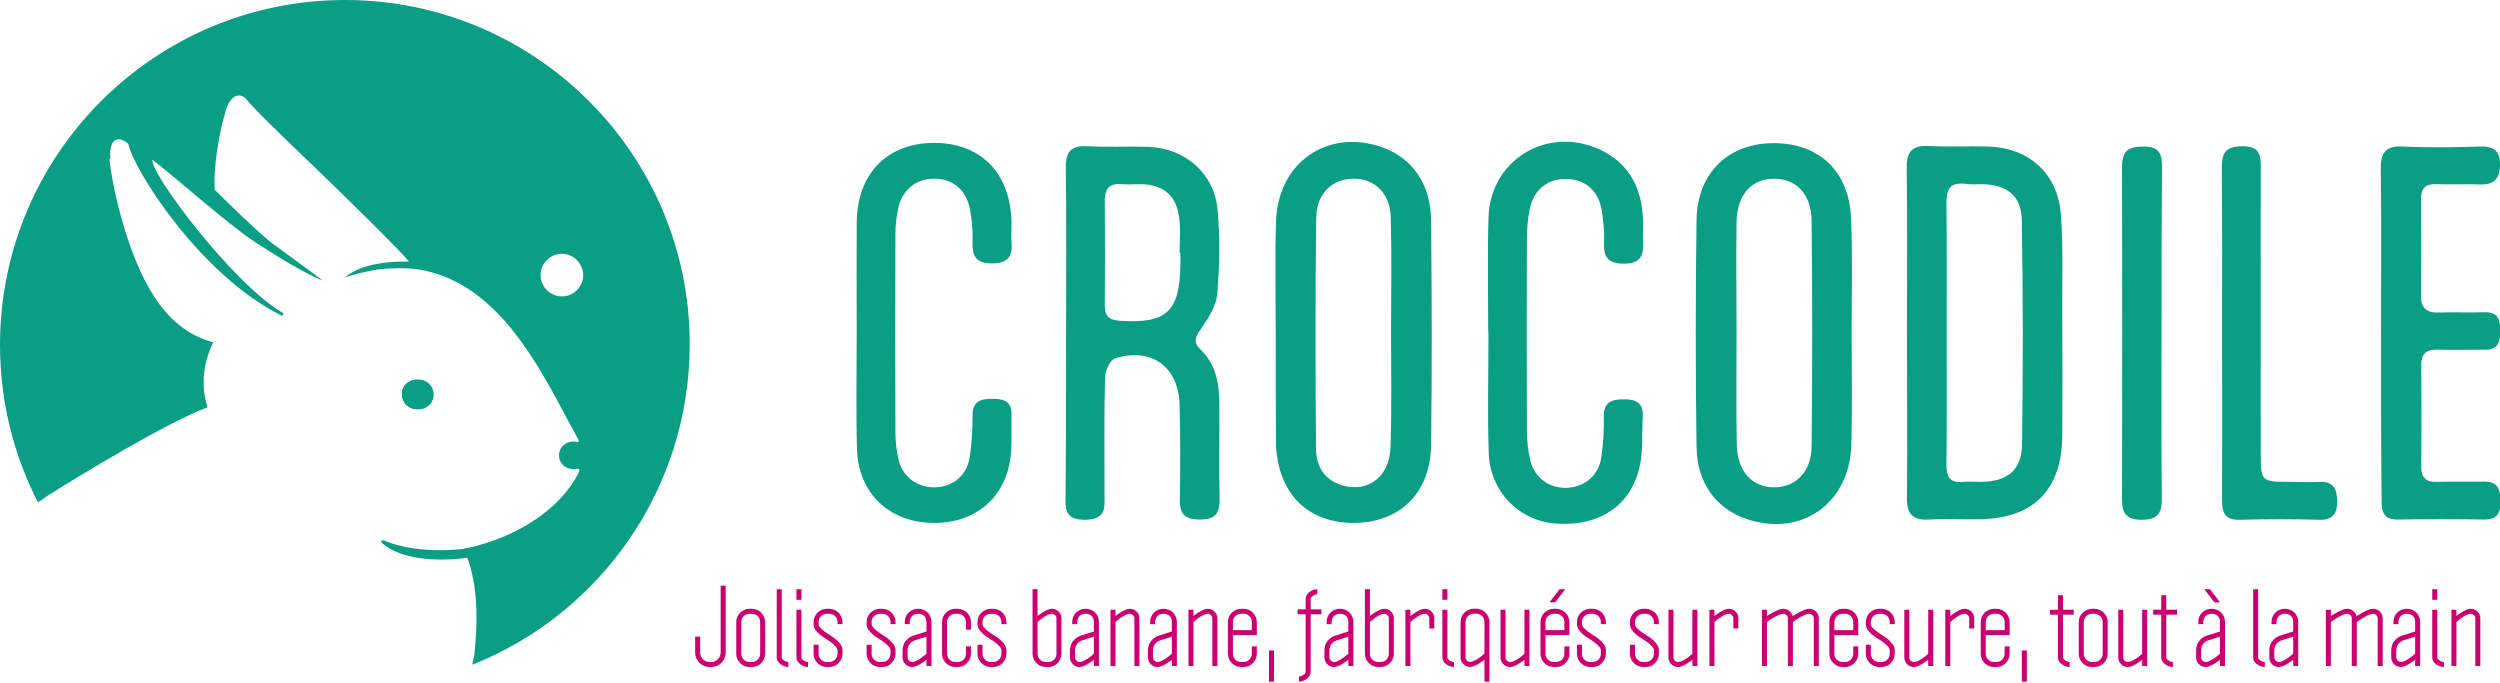 <?xml version="1.0" encoding="UTF-8" standalone="no"?>
<!-- Generator: Adobe Illustrator 27.1.0, SVG Export Plug-In . SVG Version: 6.00 Build 0)  -->

<svg
   version="1.1"
   id="Calque_1"
   x="0px"
   y="0px"
   viewBox="0 0 962.4 263"
   xml:space="preserve"
   sodipodi:docname="Logo_slogan.svg"
   width="962.4"
   height="263"
   inkscape:version="1.2.2 (b0a8486541, 2022-12-01)"
   xmlns:inkscape="http://www.inkscape.org/namespaces/inkscape"
   xmlns:sodipodi="http://sodipodi.sourceforge.net/DTD/sodipodi-0.dtd"
   xmlns="http://www.w3.org/2000/svg"
   xmlns:svg="http://www.w3.org/2000/svg"><defs
   id="defs108"><rect
     x="250.235"
     y="228.676"
     width="708.043"
     height="61.537"
     id="rect397" /><rect
     x="245.895"
     y="223.318"
     width="707.217"
     height="61.026"
     id="rect391" /></defs><sodipodi:namedview
   id="namedview106"
   pagecolor="#ffffff"
   bordercolor="#666666"
   borderopacity="1.0"
   inkscape:showpageshadow="2"
   inkscape:pageopacity="0.0"
   inkscape:pagecheckerboard="0"
   inkscape:deskcolor="#d1d1d1"
   showgrid="false"
   inkscape:zoom="1.060954"
   inkscape:cx="502.8493"
   inkscape:cy="83.886763"
   inkscape:window-width="1896"
   inkscape:window-height="1029"
   inkscape:window-x="12"
   inkscape:window-y="12"
   inkscape:window-maximized="1"
   inkscape:current-layer="Calque_1" />
<style
   type="text/css"
   id="style71">
	.st0{fill:#0A9E85;}
</style>
<g
   id="g81">
	<g
   id="g79">
		<path
   class="st0"
   d="m 160.9,146.2 c 3.5,0 6,2.4 6,5.7 0,3.3 -2.5,5.7 -6.1,5.7 -3.5,0 -6,-2.4 -6,-5.6 -0.1,-3.5 2.5,-5.9 6.1,-5.8 z"
   id="path73" />
		<path
   class="st0"
   d="M 132.8,0 C 59.5,0 0,59.5 0,132.8 c 0,21.8 5.3,42.4 14.6,60.6 l 4.4,-3 c 12,-7.5 45.4,-27.9 60.9,-33.6 -3.6,-11.3 0.1,-20.9 2.2,-25 C 71.9,129 64.9,122.7 59.3,114.1 49.7,99.3 43.7,75.1 42.1,61.2 l 0.4,0.1 c -0.7,-7.2 2.5,-9.8 6.9,-5.9 0,0 0,0 0,0 1.8,9.5 27.3,50.2 58.8,66 0.1,0 0.2,0.1 0.3,0.1 0.2,0 0.4,-0.1 0.5,-0.3 0.2,-0.3 0.1,-0.6 -0.2,-0.8 C 89.5,109.2 57.3,66 58.7,61.5 c 7.2,5.4 29.7,25.3 38.8,31.2 0.5,0.3 1.1,0.7 1.8,1.2 13.3,8.7 21,12.6 25,14.1 L 106.1,94.6 C 101.2,91.5 83.7,74.1 82.7,73.1 82,65.3 84.2,52 86.6,43.6 c 0.2,-0.6 0.3,-1.2 0.5,-1.8 1.4,-3.8 4,-6.6 7.3,-4.1 3.2,4.1 15.5,15.9 25.6,25.6 10.6,10.1 34,33.1 37.5,37.4 0,0 -6,-0.3 -12.4,0.9 -4.4,0.8 -9.1,2.4 -12.3,5.2 4.2,-1.4 8.4,-2.4 12.3,-3 6.2,-0.8 11.3,-0.5 13.2,-0.4 10.4,1 19.9,5.3 28.7,12.9 13.8,11.9 23.4,30.1 31.2,44.7 1.4,2.6 2.8,5.2 4.1,7.6 v 0 0 c 0,0.1 0.1,0.1 0.1,0.2 0.1,0.3 0.3,0.5 0.4,0.7 0,0 0,0 0,0 0.2,1.1 -1.3,0.3 -2.3,0.5 0,0 0,0 -0.1,0 -3.1,0.2 -5.2,2.4 -5.2,5.3 0,3.1 2.4,5.3 5.7,5.3 0.3,0 0.5,-0.1 0.8,-0.1 h -0.1 c 1.8,-0.4 1.6,0.6 1.2,1.4 0,0 0,0.1 -0.1,0.1 0,0.1 -0.1,0.2 -0.1,0.3 0,0 0,0 0,0 -5.9,11.3 -18,20.8 -33.8,26.2 -3.4,1.2 -6.8,2.1 -10.3,2.7 0,0 0,0.1 0,0.1 -5.7,0.6 -19.7,1.5 -30.8,-3.3 -0.3,-0.1 -0.6,0 -0.8,0.2 -0.2,0.2 -0.1,0.6 0.1,0.8 6,5.2 15.3,6.4 22.9,6.4 4,0 7.6,-0.3 9.9,-0.7 0,0 0.1,0 0.1,0 4.2,11.2 4,25.5 2.7,37.2 l -0.8,4 c 49,-19.5 83.7,-67.4 83.7,-123.4 C 265.6,59.5 206.1,0 132.8,0 Z m 83.5,114.1 c -4.5,0 -8.2,-3.7 -8.2,-8.2 0,-4.5 3.7,-8.2 8.2,-8.2 4.5,0 8.2,3.7 8.2,8.2 0,4.6 -3.7,8.2 -8.2,8.2 z"
   id="path75" />
		<path
   class="st0"
   d="m 160.7,157.5 c 3.6,0 6.1,-2.3 6.1,-5.7 0,-3.3 -2.5,-5.7 -6,-5.7 -3.6,0 -6.2,2.4 -6.1,5.7 0.1,3.3 2.6,5.7 6,5.7 z"
   id="path77" />
	</g>
</g>
<g
   id="g103">
	<g
   id="g101">
		<path
   class="st0"
   d="m 734.1,127.6 c 0,-21 0.2,-42 -0.1,-63 -0.1,-6.3 2.2,-8.7 8.4,-8.4 7.5,0.4 15,0 22.4,0.2 16.2,0.3 27.5,10.3 28.6,26.6 0.9,13.2 0.4,26.5 0.5,39.8 0.1,15 0.1,29.9 0,44.9 -0.2,21.1 -11.2,32 -32.2,32.2 -6.3,0.1 -12.6,-0.3 -18.8,0.1 -6.6,0.4 -9,-2 -8.8,-8.7 0.2,-21.2 0,-42.4 0,-63.7 z m 15.3,0.6 c 0,16.9 0.1,33.8 -0.1,50.6 -0.1,4.9 1.5,7.3 6.7,6.7 2.1,-0.2 4.3,0 6.5,0 10.2,-0.1 15.8,-4.4 15.9,-14.6 0.4,-28.7 0.4,-57.4 -0.1,-86.1 -0.1,-9.4 -5.7,-13.7 -15,-13.9 -2.2,0 -4.4,0.2 -6.5,-0.1 -5.8,-0.8 -7.6,1.8 -7.5,7.4 0.2,16.7 0.1,33.3 0.1,50 z"
   id="path83" />
		<path
   class="st0"
   d="m 410.4,128.2 c 0,-21.2 0.2,-42.4 -0.1,-63.6 -0.1,-6.3 2.1,-8.7 8.4,-8.3 7.7,0.4 15.4,0 23.1,0.2 14.2,0.4 25.7,10.2 26.9,24.2 1,10.7 0.8,21.7 -0.1,32.4 -0.4,4.6 -3.4,9.4 -6.2,13.4 -2.1,3 -3.3,5.1 -0.3,8 6.1,5.8 7.3,13.4 7.3,21.2 0.1,12.1 -0.2,24.1 0.1,36.2 0.1,5.8 -1.7,8.2 -7.9,8.1 -5.9,-0.1 -7.5,-2.5 -7.4,-7.9 0.2,-12 0.2,-24.1 -0.1,-36.1 -0.3,-14.8 -10.9,-22.5 -24.9,-18 -1.9,0.6 -3.7,4.7 -3.8,7.2 -0.4,14.9 -0.2,29.9 -0.2,44.8 0,5.1 0.9,9.9 -7.3,10.1 -8.7,0.1 -7.7,-5 -7.7,-10.4 0.2,-20.5 0.2,-41 0.2,-61.5 z m 44,-30.9 c -0.1,0 -0.2,0 -0.3,0 0,-4.3 0.4,-8.7 -0.1,-13 -1,-9 -5.9,-13.2 -14.9,-13.4 -2.4,0 -4.8,0.2 -7.2,0 -4.6,-0.4 -6.6,1.4 -6.6,6.2 0.1,13.5 0.1,27 0,40.5 0,4.5 2.1,5.7 6.2,5.9 17.5,1.1 22.6,-3.6 22.9,-21.2 0.1,-1.7 0,-3.4 0,-5 z"
   id="path85" />
		<path
   class="st0"
   d="m 712.8,128.4 c 0,14.2 0.3,28.5 -0.1,42.7 -0.6,22.7 -19.3,35.8 -40.3,28.7 -11.7,-3.9 -19.1,-13.8 -19.3,-27.7 -0.4,-29.2 -0.4,-58.3 0,-87.5 0.3,-18.1 12.3,-29.5 29.7,-29.5 17.6,0 29.2,11 29.8,29.3 0.6,14.6 0.2,29.3 0.2,44 0,0 0,0 0,0 z M 668.5,128 c 0,14.4 -0.2,28.9 0.1,43.3 0.2,10.2 6,16.4 14.5,16.3 8.3,-0.1 14.2,-6 14.3,-15.9 0.3,-28.9 0.3,-57.8 0,-86.7 -0.1,-10.3 -6,-16.3 -14.6,-16.2 -8.6,0.1 -14,6.1 -14.3,16.5 -0.2,14.2 0,28.4 0,42.7 z"
   id="path87" />
		<path
   class="st0"
   d="m 491.1,127.4 c 0,-14 -0.3,-28 0.1,-41.9 0.6,-22.9 19.8,-36.2 40.9,-28.8 11.5,4.1 18.7,14.1 18.8,28.1 0.3,28.9 0.4,57.9 0,86.8 -0.3,18.3 -12.2,29.6 -29.5,29.7 -17.9,0.1 -29.2,-11.1 -30.2,-29.8 0,-0.5 0,-1 0,-1.4 -0.1,-14.3 -0.1,-28.5 -0.1,-42.7 z m 44.4,0.5 c 0,0 0,0 0,0 0,-14.7 0.3,-29.4 -0.1,-44.1 -0.2,-9.3 -6.1,-15 -14.2,-15 -8.1,-0.1 -14.3,5.5 -14.5,14.8 -0.4,29.6 -0.3,59.2 -0.1,88.9 0,6.7 3,12.2 10,14.3 10.1,3 18.4,-3.3 18.7,-14.8 0.5,-14.7 0.2,-29.4 0.2,-44.1 z"
   id="path89" />
		<path
   class="st0"
   d="m 572.9,128 c 0,-14.7 -0.3,-29.4 0.1,-44.1 0.6,-23.6 24.9,-36.7 45.4,-25 9.2,5.3 13.2,13.7 14,23.9 0.3,3.4 -0.1,6.8 0.1,10.1 0.4,5.5 -1,8.6 -7.4,8.6 -6.4,0 -7.9,-2.9 -7.6,-8.5 0.2,-3.8 -0.3,-7.7 -0.8,-11.5 -1.1,-7.8 -6.1,-12.3 -13.4,-12.6 -7.3,-0.3 -12.8,3.9 -14.4,11.5 -0.7,3.5 -1.1,7.2 -1.1,10.8 -0.1,24.8 -0.1,49.7 0,74.5 0,3.8 0.4,7.7 1.3,11.5 1.5,6.6 7.2,10.7 13.7,10.6 6.9,-0.1 12.6,-4.6 13.6,-11.6 0.8,-5.2 1.1,-10.6 1,-15.8 -0.1,-5.8 3.2,-6.7 7.9,-6.7 4.7,0 7.4,1.6 7.1,6.7 -0.4,6.2 0.2,12.6 -1.1,18.7 -3.2,15.6 -15.9,23.9 -32.9,22.4 -13.8,-1.2 -24.8,-12.4 -25.3,-27 -0.5,-15.4 -0.1,-30.9 -0.1,-46.3 0,-0.2 -0.1,-0.2 -0.1,-0.2 z"
   id="path91" />
		<path
   class="st0"
   d="m 329.8,127.8 c 0,-14 -0.1,-28 0,-42 0.1,-18.9 11.7,-30.8 29.8,-30.8 18.1,0 29.5,11.8 29.8,30.8 0,2.4 -0.2,4.8 0,7.2 0.5,5.6 -1.2,8.4 -7.6,8.4 -6.5,0 -7.6,-3.3 -7.4,-8.6 0.1,-4.1 -0.2,-8.2 -1,-12.2 -1.4,-7.6 -6.8,-12 -14.1,-11.8 -6.9,0.1 -12.2,4.5 -13.6,11.7 -0.6,3.1 -1,6.2 -1,9.3 -0.1,25.6 -0.1,51.1 0,76.7 0,3.4 0.4,6.8 1.1,10 1.4,6.7 6.8,10.9 13.4,11.1 6.9,0.2 12.8,-4.1 14,-11.1 0.9,-5.4 1.2,-11 1.2,-16.5 0,-5.3 2.8,-6.5 7.4,-6.5 4.4,0 7.7,0.7 7.6,6.2 -0.1,4.3 0.1,8.7 -0.1,13 -0.7,17.3 -12.4,28.6 -29.7,28.6 -17.2,0 -29.3,-11.4 -29.7,-28.7 -0.4,-14.9 -0.1,-29.9 -0.1,-44.8 z"
   id="path93" />
		<path
   class="st0"
   d="m 916.6,127.4 c 0,-20.7 0.2,-41.5 -0.1,-62.2 -0.1,-6.5 1.9,-9.2 8.7,-8.8 9.9,0.5 19.8,0.3 29.6,0 5.1,-0.1 7.6,1.5 7.6,6.9 0,5.6 -2.4,7.9 -7.8,7.7 -5.5,-0.2 -11.1,0.1 -16.6,-0.1 -4.5,-0.2 -6.1,1.8 -6,6 0.1,12.3 0.1,24.6 0,36.9 0,4.5 1.8,6.6 6.5,6.5 6,-0.2 12.1,0.1 18.1,-0.1 5.1,-0.1 5.9,3 5.9,7 0,4 -0.6,7.4 -5.6,7.4 -6,0 -12.1,0.2 -18.1,0 -4.5,-0.2 -6.8,1.3 -6.7,6.1 0.1,13 0.1,26 0,39.1 0,4.4 2.1,5.9 6.3,5.7 6,-0.2 12.1,0 18.1,-0.1 5.4,0 6.1,3.5 6.1,7.8 0,4.3 -1.3,6.8 -6.2,6.8 -11.1,-0.2 -22.2,-0.2 -33.3,0 -6.1,0.1 -6.3,-3.7 -6.3,-8.1 -0.2,-21.6 -0.2,-43.1 -0.2,-64.5 z"
   id="path95" />
		<path
   class="st0"
   d="m 855.4,128.2 c 0,-21 0.1,-41.9 -0.1,-62.9 0,-5.6 0.6,-8.9 7.7,-9 7.6,-0.1 7.3,4.1 7.3,9.3 -0.1,36.2 0,72.3 0,108.5 0,11.4 0,11.4 11.7,11.4 3.6,0 7.2,0.2 10.8,0 5.7,-0.3 6.9,3 6.9,7.7 0,4.7 -1.8,7 -6.9,6.9 -10.1,-0.3 -20.3,-0.3 -30.4,0 -5.5,0.2 -7,-2.3 -7,-7.4 0.1,-21.6 0,-43.1 0,-64.5 z"
   id="path97" />
		<path
   class="st0"
   d="m 832.1,128.9 c 0,21 -0.1,42 0.1,63 0.1,5.8 -1.7,8.2 -7.8,8.2 -5.8,-0.1 -7.5,-2.4 -7.5,-7.8 0.1,-42.7 0.1,-85.4 0,-128.1 0,-6.2 2.5,-7.8 8.3,-7.8 6.2,0 7.1,3 7.1,8.1 -0.2,21.4 -0.2,42.9 -0.2,64.4 z"
   id="path99" />
	</g>
</g>
<g
   id="g3295"
   transform="translate(0,10)"><g
     aria-label="Jolis sacs banane, fabriqués sur mesure, tout à la main"
     transform="translate(16.213,-19.246)"
     id="text395"
     style="font-size:40px;line-height:1.25;white-space:pre;shape-inside:url(#rect397);display:inline;fill:#cd0072"><path
       d="m 263.149,234.7 v 25.752 q 0,1.16 -0.425,2.165 -0.425,1.005 -1.199,1.779 -0.735,0.735 -1.779,1.199 -1.005,0.425 -2.165,0.425 h -0.619 q -1.16,0 -2.165,-0.425 -1.005,-0.464 -1.779,-1.199 -0.735,-0.773 -1.199,-1.779 -0.425,-1.005 -0.425,-2.165 v -6.109 h 1.933 v 6.109 q 0,0.735 0.271,1.431 0.309,0.657 0.773,1.16 0.503,0.464 1.16,0.773 0.696,0.271 1.431,0.271 h 0.619 q 0.773,0 1.431,-0.271 0.657,-0.309 1.121,-0.773 0.503,-0.503 0.773,-1.16 0.309,-0.696 0.309,-1.431 v -25.752 z"
       style="font-size:38.667px;font-family:Politica;-inkscape-font-specification:'Politica, Normal'"
       id="path3297" /><path
       d="m 278.345,260.878 q 0,1.044 -0.425,2.011 -0.387,0.928 -1.083,1.624 -0.696,0.696 -1.624,1.121 -0.928,0.387 -2.011,0.387 h -0.851 q -1.083,0 -2.011,-0.387 -0.928,-0.425 -1.624,-1.121 -0.696,-0.696 -1.121,-1.624 -0.387,-0.967 -0.387,-2.011 v -12.141 q 0,-1.083 0.387,-2.011 0.425,-0.928 1.121,-1.624 0.696,-0.696 1.624,-1.083 0.928,-0.425 2.011,-0.425 h 0.851 q 1.083,0 2.011,0.425 0.928,0.387 1.624,1.083 0.696,0.696 1.083,1.624 0.425,0.928 0.425,2.011 z m -1.933,-12.141 q 0,-1.353 -0.928,-2.281 -0.928,-0.928 -2.281,-0.928 h -0.851 q -1.353,0 -2.281,0.928 -0.928,0.928 -0.928,2.281 v 12.141 q 0,1.353 0.928,2.281 0.928,0.928 2.281,0.928 h 0.851 q 1.353,0 2.281,-0.928 0.928,-0.928 0.928,-2.281 z"
       style="font-size:38.667px;font-family:Politica;-inkscape-font-specification:'Politica, Normal'"
       id="path3299" /><path
       d="m 282.792,236.092 h 1.933 v 26.216 q 0,0.271 0.232,0.619 0.271,0.309 0.619,0.58 0.387,0.232 0.851,0.425 0.464,0.155 0.851,0.155 v 1.933 q -0.773,0 -1.585,-0.309 -0.773,-0.271 -1.431,-0.773 -0.657,-0.503 -1.083,-1.16 -0.387,-0.696 -0.387,-1.469 z"
       style="font-size:38.667px;font-family:Politica;-inkscape-font-specification:'Politica, Normal'"
       id="path3301" /><path
       d="m 292.304,240.152 h -1.933 v -4.099 h 1.933 z m -1.933,3.828 h 1.933 v 18.328 q 0,0.271 0.232,0.619 0.271,0.309 0.619,0.58 0.387,0.232 0.851,0.425 0.464,0.155 0.851,0.155 v 1.933 q -0.773,0 -1.585,-0.309 -0.773,-0.271 -1.431,-0.773 -0.657,-0.503 -1.083,-1.16 -0.387,-0.696 -0.387,-1.469 z"
       style="font-size:38.667px;font-family:Politica;-inkscape-font-specification:'Politica, Normal'"
       id="path3303" /><path
       d="m 298.916,249.51 q 0,0.657 0.696,1.431 0.696,0.735 1.547,1.392 1.005,0.735 2.204,1.508 1.353,0.773 2.397,1.701 0.889,0.773 1.624,1.817 0.735,1.044 0.735,2.204 v 1.315 q 0,1.044 -0.425,2.011 -0.387,0.928 -1.083,1.624 -0.696,0.696 -1.624,1.121 -0.928,0.387 -2.011,0.387 h -0.851 q -1.083,0 -2.011,-0.387 -0.928,-0.425 -1.624,-1.121 -0.696,-0.696 -1.121,-1.624 -0.387,-0.967 -0.387,-2.011 v -3.441 h 1.933 v 3.441 q 0,1.353 0.928,2.281 0.928,0.928 2.281,0.928 h 0.851 q 1.353,0 2.281,-0.928 0.928,-0.928 0.928,-2.281 v -1.315 q 0,-0.657 -0.696,-1.431 -0.696,-0.812 -1.585,-1.469 -1.005,-0.773 -2.281,-1.585 -1.315,-0.735 -2.32,-1.624 -0.889,-0.773 -1.624,-1.779 -0.696,-1.005 -0.696,-2.165 v -0.773 q 0,-1.083 0.387,-2.011 0.425,-0.928 1.121,-1.624 0.696,-0.696 1.624,-1.083 0.928,-0.425 2.011,-0.425 h 0.851 q 1.083,0 2.011,0.425 0.928,0.387 1.624,1.083 0.696,0.696 1.083,1.624 0.425,0.928 0.425,2.011 v 0.773 h -1.933 v -0.773 q 0,-1.353 -0.928,-2.281 -0.928,-0.928 -2.281,-0.928 h -0.851 q -1.353,0 -2.281,0.928 -0.928,0.928 -0.928,2.281 z"
       style="font-size:38.667px;font-family:Politica;-inkscape-font-specification:'Politica, Normal'"
       id="path3305" /><path
       d="m 319.332,249.51 q 0,0.657 0.696,1.431 0.696,0.735 1.547,1.392 1.005,0.735 2.204,1.508 1.353,0.773 2.397,1.701 0.889,0.773 1.624,1.817 0.735,1.044 0.735,2.204 v 1.315 q 0,1.044 -0.425,2.011 -0.387,0.928 -1.083,1.624 -0.696,0.696 -1.624,1.121 -0.928,0.387 -2.011,0.387 h -0.851 q -1.083,0 -2.011,-0.387 -0.928,-0.425 -1.624,-1.121 -0.696,-0.696 -1.121,-1.624 -0.387,-0.967 -0.387,-2.011 v -3.441 h 1.933 v 3.441 q 0,1.353 0.928,2.281 0.928,0.928 2.281,0.928 h 0.851 q 1.353,0 2.281,-0.928 0.928,-0.928 0.928,-2.281 v -1.315 q 0,-0.657 -0.696,-1.431 -0.696,-0.812 -1.585,-1.469 -1.005,-0.773 -2.281,-1.585 -1.315,-0.735 -2.32,-1.624 -0.889,-0.773 -1.624,-1.779 -0.696,-1.005 -0.696,-2.165 v -0.773 q 0,-1.083 0.387,-2.011 0.425,-0.928 1.121,-1.624 0.696,-0.696 1.624,-1.083 0.928,-0.425 2.011,-0.425 h 0.851 q 1.083,0 2.011,0.425 0.928,0.387 1.624,1.083 0.696,0.696 1.083,1.624 0.425,0.928 0.425,2.011 v 0.773 h -1.933 v -0.773 q 0,-1.353 -0.928,-2.281 -0.928,-0.928 -2.281,-0.928 h -0.851 q -1.353,0 -2.281,0.928 -0.928,0.928 -0.928,2.281 z"
       style="font-size:38.667px;font-family:Politica;-inkscape-font-specification:'Politica, Normal'"
       id="path3307" /><path
       d="m 340.444,248.736 q 0,-1.508 -0.851,-2.359 -0.851,-0.851 -2.359,-0.851 -1.508,0 -2.359,0.928 -0.851,0.928 -0.851,2.281 v 0.773 h -1.933 v -0.773 q 0,-1.16 0.387,-2.088 0.425,-0.967 1.121,-1.624 0.696,-0.696 1.624,-1.044 0.928,-0.387 2.011,-0.387 1.083,0 2.011,0.387 0.928,0.348 1.624,1.044 0.696,0.657 1.083,1.624 0.425,0.928 0.425,2.088 v 16.897 h -1.933 v -2.397 q -0.967,0.773 -1.972,1.392 -0.851,0.541 -1.817,0.967 -0.928,0.425 -1.701,0.425 -1.547,0 -2.629,-1.083 -1.083,-1.083 -1.083,-2.629 v -2.668 q 0,-2.049 1.083,-3.48 1.083,-1.469 2.745,-2.127 l 5.375,-1.701 z m -7.269,13.572 q 0,0.657 0.541,1.237 0.58,0.541 1.237,0.541 0.773,0 1.701,-0.503 0.967,-0.503 1.817,-1.121 1.005,-0.696 1.972,-1.585 v -6.535 l -4.563,1.431 q -1.353,0.541 -2.049,1.585 -0.657,1.005 -0.657,2.281 z"
       style="font-size:38.667px;font-family:Politica;-inkscape-font-specification:'Politica, Normal'"
       id="path3309" /><path
       d="m 355.64,258.094 h 1.933 v 2.784 q 0,1.044 -0.425,2.011 -0.387,0.928 -1.083,1.624 -0.696,0.696 -1.624,1.121 -0.928,0.387 -2.011,0.387 h -0.851 q -1.083,0 -2.011,-0.387 -0.928,-0.425 -1.624,-1.121 -0.696,-0.696 -1.121,-1.624 -0.387,-0.967 -0.387,-2.011 v -12.141 q 0,-1.083 0.387,-2.011 0.425,-0.928 1.121,-1.624 0.696,-0.696 1.624,-1.083 0.928,-0.425 2.011,-0.425 h 0.851 q 1.083,0 2.011,0.425 0.928,0.387 1.624,1.083 0.696,0.696 1.083,1.624 0.425,0.928 0.425,2.011 v 2.9 h -1.933 v -2.9 q 0,-1.353 -0.928,-2.281 -0.928,-0.928 -2.281,-0.928 h -0.851 q -1.353,0 -2.281,0.928 -0.928,0.928 -0.928,2.281 v 12.141 q 0,1.353 0.928,2.281 0.928,0.928 2.281,0.928 h 0.851 q 1.353,0 2.281,-0.928 0.928,-0.928 0.928,-2.281 z"
       style="font-size:38.667px;font-family:Politica;-inkscape-font-specification:'Politica, Normal'"
       id="path3311" /><path
       d="m 362.02,249.51 q 0,0.657 0.696,1.431 0.696,0.735 1.547,1.392 1.005,0.735 2.204,1.508 1.353,0.773 2.397,1.701 0.889,0.773 1.624,1.817 0.735,1.044 0.735,2.204 v 1.315 q 0,1.044 -0.425,2.011 -0.387,0.928 -1.083,1.624 -0.696,0.696 -1.624,1.121 -0.928,0.387 -2.011,0.387 h -0.851 q -1.083,0 -2.011,-0.387 -0.928,-0.425 -1.624,-1.121 -0.696,-0.696 -1.121,-1.624 -0.387,-0.967 -0.387,-2.011 v -3.441 h 1.933 v 3.441 q 0,1.353 0.928,2.281 0.928,0.928 2.281,0.928 h 0.851 q 1.353,0 2.281,-0.928 0.928,-0.928 0.928,-2.281 v -1.315 q 0,-0.657 -0.696,-1.431 -0.696,-0.812 -1.585,-1.469 -1.005,-0.773 -2.281,-1.585 -1.315,-0.735 -2.32,-1.624 -0.889,-0.773 -1.624,-1.779 -0.696,-1.005 -0.696,-2.165 v -0.773 q 0,-1.083 0.387,-2.011 0.425,-0.928 1.121,-1.624 0.696,-0.696 1.624,-1.083 0.928,-0.425 2.011,-0.425 h 0.851 q 1.083,0 2.011,0.425 0.928,0.387 1.624,1.083 0.696,0.696 1.083,1.624 0.425,0.928 0.425,2.011 v 0.773 h -1.933 v -0.773 q 0,-1.353 -0.928,-2.281 -0.928,-0.928 -2.281,-0.928 h -0.851 q -1.353,0 -2.281,0.928 -0.928,0.928 -0.928,2.281 z"
       style="font-size:38.667px;font-family:Politica;-inkscape-font-specification:'Politica, Normal'"
       id="path3313" /><path
       d="m 390.478,247.305 q 0,-0.812 -0.58,-1.276 -0.541,-0.503 -1.199,-0.503 -0.773,0 -1.74,0.503 -0.928,0.464 -1.779,1.083 -1.005,0.696 -1.972,1.585 v 12.18 q 0,1.353 0.928,2.281 0.928,0.928 2.281,0.928 h 0.851 q 1.353,0 2.281,-0.928 0.928,-0.928 0.928,-2.281 z m 1.933,13.572 q 0,1.044 -0.425,2.011 -0.387,0.928 -1.083,1.624 -0.696,0.696 -1.624,1.121 -0.928,0.387 -2.011,0.387 h -0.851 q -1.083,0 -2.011,-0.387 -0.928,-0.425 -1.624,-1.121 -0.696,-0.696 -1.121,-1.624 -0.387,-0.967 -0.387,-2.011 v -24.824 h 1.933 v 10.324 q 0.967,-0.773 1.972,-1.392 0.851,-0.541 1.779,-0.967 0.967,-0.425 1.74,-0.425 1.547,0 2.629,1.083 1.083,1.083 1.083,2.629 z"
       style="font-size:38.667px;font-family:Politica;-inkscape-font-specification:'Politica, Normal'"
       id="path3315" /><path
       d="m 404.901,248.736 q 0,-1.508 -0.851,-2.359 -0.851,-0.851 -2.359,-0.851 -1.508,0 -2.359,0.928 -0.851,0.928 -0.851,2.281 v 0.773 h -1.933 v -0.773 q 0,-1.16 0.387,-2.088 0.425,-0.967 1.121,-1.624 0.696,-0.696 1.624,-1.044 0.928,-0.387 2.011,-0.387 1.083,0 2.011,0.387 0.928,0.348 1.624,1.044 0.696,0.657 1.083,1.624 0.425,0.928 0.425,2.088 v 16.897 h -1.933 v -2.397 q -0.967,0.773 -1.972,1.392 -0.851,0.541 -1.817,0.967 -0.928,0.425 -1.701,0.425 -1.547,0 -2.629,-1.083 -1.083,-1.083 -1.083,-2.629 v -2.668 q 0,-2.049 1.083,-3.48 1.083,-1.469 2.745,-2.127 l 5.375,-1.701 z m -7.269,13.572 q 0,0.657 0.541,1.237 0.58,0.541 1.237,0.541 0.773,0 1.701,-0.503 0.967,-0.503 1.817,-1.121 1.005,-0.696 1.972,-1.585 v -6.535 l -4.563,1.431 q -1.353,0.541 -2.049,1.585 -0.657,1.005 -0.657,2.281 z"
       style="font-size:38.667px;font-family:Politica;-inkscape-font-specification:'Politica, Normal'"
       id="path3317" /><path
       d="m 411.281,265.634 v -21.653 h 1.933 v 2.397 q 0.967,-0.773 1.972,-1.392 0.851,-0.541 1.779,-0.967 0.967,-0.425 1.74,-0.425 1.547,0 2.629,1.083 1.083,1.083 1.083,2.629 v 18.328 h -1.933 V 247.305 q 0,-0.812 -0.58,-1.276 -0.541,-0.503 -1.199,-0.503 -0.773,0 -1.74,0.503 -0.928,0.464 -1.779,1.083 -1.005,0.696 -1.972,1.585 v 16.936 z"
       style="font-size:38.667px;font-family:Politica;-inkscape-font-specification:'Politica, Normal'"
       id="path3319" /><path
       d="m 434.906,248.736 q 0,-1.508 -0.851,-2.359 -0.851,-0.851 -2.359,-0.851 -1.508,0 -2.359,0.928 -0.851,0.928 -0.851,2.281 v 0.773 h -1.933 v -0.773 q 0,-1.16 0.387,-2.088 0.425,-0.967 1.121,-1.624 0.696,-0.696 1.624,-1.044 0.928,-0.387 2.011,-0.387 1.083,0 2.011,0.387 0.928,0.348 1.624,1.044 0.696,0.657 1.083,1.624 0.425,0.928 0.425,2.088 v 16.897 h -1.933 v -2.397 q -0.967,0.773 -1.972,1.392 -0.851,0.541 -1.817,0.967 -0.928,0.425 -1.701,0.425 -1.547,0 -2.629,-1.083 -1.083,-1.083 -1.083,-2.629 v -2.668 q 0,-2.049 1.083,-3.48 1.083,-1.469 2.745,-2.127 l 5.375,-1.701 z m -7.269,13.572 q 0,0.657 0.541,1.237 0.58,0.541 1.237,0.541 0.773,0 1.701,-0.503 0.967,-0.503 1.817,-1.121 1.005,-0.696 1.972,-1.585 v -6.535 l -4.563,1.431 q -1.353,0.541 -2.049,1.585 -0.657,1.005 -0.657,2.281 z"
       style="font-size:38.667px;font-family:Politica;-inkscape-font-specification:'Politica, Normal'"
       id="path3321" /><path
       d="m 441.286,265.634 v -21.653 h 1.933 v 2.397 q 0.967,-0.773 1.972,-1.392 0.851,-0.541 1.779,-0.967 0.967,-0.425 1.74,-0.425 1.547,0 2.629,1.083 1.083,1.083 1.083,2.629 v 18.328 h -1.933 V 247.305 q 0,-0.812 -0.58,-1.276 -0.541,-0.503 -1.199,-0.503 -0.773,0 -1.74,0.503 -0.928,0.464 -1.779,1.083 -1.005,0.696 -1.972,1.585 v 16.936 z"
       style="font-size:38.667px;font-family:Politica;-inkscape-font-specification:'Politica, Normal'"
       id="path3323" /><path
       d="m 462.476,264.087 q 1.353,0 2.281,-0.928 0.928,-0.928 0.928,-2.281 v -2.784 h 1.933 v 2.784 q 0,1.083 -0.425,2.011 -0.387,0.928 -1.083,1.624 -0.696,0.696 -1.624,1.121 -0.928,0.387 -2.011,0.387 h -0.851 q -1.083,0 -2.011,-0.387 -0.928,-0.425 -1.624,-1.121 -0.696,-0.696 -1.121,-1.624 -0.387,-0.928 -0.387,-2.011 v -12.141 q 0,-1.083 0.387,-2.011 0.425,-0.928 1.121,-1.624 0.696,-0.696 1.624,-1.083 0.928,-0.425 2.011,-0.425 h 0.851 q 1.083,0 2.011,0.425 0.928,0.387 1.624,1.083 0.696,0.696 1.083,1.624 0.425,0.928 0.425,2.011 v 4.988 h -9.203 v 7.153 q 0,1.353 0.928,2.281 0.928,0.928 2.281,0.928 z m 3.209,-12.257 v -3.093 q 0,-1.353 -0.928,-2.281 -0.928,-0.928 -2.281,-0.928 h -0.851 q -1.353,0 -2.281,0.928 -0.928,0.928 -0.928,2.281 v 3.093 z"
       style="font-size:38.667px;font-family:Politica;-inkscape-font-specification:'Politica, Normal'"
       id="path3325" /><path
       d="m 474.23,271.666 h -1.933 v -12.025 h 1.933 z"
       style="font-size:38.667px;font-family:Politica;-inkscape-font-specification:'Politica, Normal'"
       id="path3327" /><path
       d="m 492.481,245.72 h -4.137 v 22.195 q 0,0.773 -0.425,1.431 -0.387,0.696 -1.044,1.199 -0.657,0.503 -1.469,0.773 -0.773,0.309 -1.547,0.309 v -1.933 q 0.348,0 0.773,-0.155 0.425,-0.155 0.812,-0.425 0.425,-0.232 0.696,-0.541 0.271,-0.309 0.271,-0.657 v -22.195 h -3.093 v -1.895 h 3.093 v -4.06 q 0,-0.773 0.387,-1.431 0.425,-0.696 1.083,-1.199 0.657,-0.503 1.431,-0.773 0.812,-0.309 1.585,-0.309 v 1.933 q -0.348,0 -0.773,0.155 -0.425,0.155 -0.851,0.425 -0.387,0.232 -0.657,0.541 -0.271,0.309 -0.271,0.657 v 4.06 h 4.137 z"
       style="font-size:38.667px;font-family:Politica;-inkscape-font-specification:'Politica, Normal'"
       id="path3329" /><path
       d="m 502.844,248.736 q 0,-1.508 -0.851,-2.359 -0.851,-0.851 -2.359,-0.851 -1.508,0 -2.359,0.928 -0.851,0.928 -0.851,2.281 v 0.773 h -1.933 v -0.773 q 0,-1.16 0.387,-2.088 0.425,-0.967 1.121,-1.624 0.696,-0.696 1.624,-1.044 0.928,-0.387 2.011,-0.387 1.083,0 2.011,0.387 0.928,0.348 1.624,1.044 0.696,0.657 1.083,1.624 0.425,0.928 0.425,2.088 v 16.897 h -1.933 v -2.397 q -0.967,0.773 -1.972,1.392 -0.851,0.541 -1.817,0.967 -0.928,0.425 -1.701,0.425 -1.547,0 -2.629,-1.083 -1.083,-1.083 -1.083,-2.629 v -2.668 q 0,-2.049 1.083,-3.48 1.083,-1.469 2.745,-2.127 l 5.375,-1.701 z m -7.269,13.572 q 0,0.657 0.541,1.237 0.58,0.541 1.237,0.541 0.773,0 1.701,-0.503 0.967,-0.503 1.817,-1.121 1.005,-0.696 1.972,-1.585 v -6.535 l -4.563,1.431 q -1.353,0.541 -2.049,1.585 -0.657,1.005 -0.657,2.281 z"
       style="font-size:38.667px;font-family:Politica;-inkscape-font-specification:'Politica, Normal'"
       id="path3331" /><path
       d="m 518.426,247.305 q 0,-0.812 -0.58,-1.276 -0.541,-0.503 -1.199,-0.503 -0.773,0 -1.74,0.503 -0.928,0.464 -1.779,1.083 -1.005,0.696 -1.972,1.585 v 12.18 q 0,1.353 0.928,2.281 0.928,0.928 2.281,0.928 h 0.851 q 1.353,0 2.281,-0.928 0.928,-0.928 0.928,-2.281 z m 1.933,13.572 q 0,1.044 -0.425,2.011 -0.387,0.928 -1.083,1.624 -0.696,0.696 -1.624,1.121 -0.928,0.387 -2.011,0.387 h -0.851 q -1.083,0 -2.011,-0.387 -0.928,-0.425 -1.624,-1.121 -0.696,-0.696 -1.121,-1.624 -0.387,-0.967 -0.387,-2.011 v -24.824 h 1.933 v 10.324 q 0.967,-0.773 1.972,-1.392 0.851,-0.541 1.779,-0.967 0.967,-0.425 1.74,-0.425 1.547,0 2.629,1.083 1.083,1.083 1.083,2.629 z"
       style="font-size:38.667px;font-family:Politica;-inkscape-font-specification:'Politica, Normal'"
       id="path3333" /><path
       d="m 524.806,265.634 v -21.653 h 1.933 v 2.397 q 0.967,-0.773 1.972,-1.392 0.851,-0.541 1.779,-0.967 0.967,-0.425 1.74,-0.425 1.547,0 2.629,1.083 1.083,1.083 1.083,2.629 v 3.905 h -1.933 v -3.905 q 0,-0.812 -0.58,-1.276 -0.541,-0.503 -1.199,-0.503 -0.773,0 -1.74,0.503 -0.928,0.464 -1.779,1.083 -1.005,0.696 -1.972,1.585 v 16.936 z"
       style="font-size:38.667px;font-family:Politica;-inkscape-font-specification:'Politica, Normal'"
       id="path3335" /><path
       d="m 540.969,240.152 h -1.933 v -4.099 h 1.933 z m -1.933,3.828 h 1.933 v 18.328 q 0,0.271 0.232,0.619 0.271,0.309 0.619,0.58 0.387,0.232 0.851,0.425 0.464,0.155 0.851,0.155 v 1.933 q -0.773,0 -1.585,-0.309 -0.773,-0.271 -1.431,-0.773 -0.657,-0.503 -1.083,-1.16 -0.387,-0.696 -0.387,-1.469 z"
       style="font-size:38.667px;font-family:Politica;-inkscape-font-specification:'Politica, Normal'"
       id="path3337" /><path
       d="m 557.17,271.666 h -1.933 v -8.468 q -0.967,0.773 -1.972,1.392 -0.851,0.541 -1.817,0.967 -0.928,0.425 -1.701,0.425 -1.547,0 -2.629,-1.083 -1.083,-1.083 -1.083,-2.629 V 248.697 q 0,-1.044 0.387,-1.972 0.425,-0.967 1.121,-1.663 0.696,-0.696 1.624,-1.083 0.928,-0.425 2.011,-0.425 h 0.851 q 1.083,0 2.011,0.425 0.928,0.387 1.624,1.083 0.696,0.696 1.083,1.663 0.425,0.928 0.425,1.972 z m -9.203,-9.396 q 0,0.812 0.541,1.315 0.58,0.464 1.237,0.464 0.773,0 1.701,-0.503 0.967,-0.503 1.817,-1.121 1.005,-0.696 1.972,-1.585 V 248.697 q 0,-1.353 -0.928,-2.281 -0.928,-0.928 -2.281,-0.928 h -0.851 q -1.353,0 -2.281,0.928 -0.928,0.928 -0.928,2.281 z"
       style="font-size:38.667px;font-family:Politica;-inkscape-font-specification:'Politica, Normal'"
       id="path3339" /><path
       d="m 572.56,243.98 v 21.653 h -1.933 v -2.397 q -0.967,0.773 -1.972,1.392 -0.851,0.541 -1.817,0.967 -0.928,0.425 -1.701,0.425 -1.547,0 -2.629,-1.083 -1.083,-1.083 -1.083,-2.629 v -18.328 h 1.933 v 18.328 q 0,0.812 0.541,1.315 0.58,0.464 1.237,0.464 0.773,0 1.701,-0.464 0.967,-0.503 1.817,-1.121 1.005,-0.696 1.972,-1.585 v -16.936 z"
       style="font-size:38.667px;font-family:Politica;-inkscape-font-specification:'Politica, Normal'"
       id="path3341" /><path
       d="m 582.497,241.119 h -2.243 l 3.905,-5.065 h 2.204 z m 0.309,22.968 q 1.353,0 2.281,-0.928 0.928,-0.928 0.928,-2.281 v -2.784 h 1.933 v 2.784 q 0,1.083 -0.425,2.011 -0.387,0.928 -1.083,1.624 -0.696,0.696 -1.624,1.121 -0.928,0.387 -2.011,0.387 h -0.851 q -1.083,0 -2.011,-0.387 -0.928,-0.425 -1.624,-1.121 -0.696,-0.696 -1.121,-1.624 -0.387,-0.928 -0.387,-2.011 v -12.141 q 0,-1.083 0.387,-2.011 0.425,-0.928 1.121,-1.624 0.696,-0.696 1.624,-1.083 0.928,-0.425 2.011,-0.425 h 0.851 q 1.083,0 2.011,0.425 0.928,0.387 1.624,1.083 0.696,0.696 1.083,1.624 0.425,0.928 0.425,2.011 v 4.988 h -9.203 v 7.153 q 0,1.353 0.928,2.281 0.928,0.928 2.281,0.928 z m 3.209,-12.257 v -3.093 q 0,-1.353 -0.928,-2.281 -0.928,-0.928 -2.281,-0.928 h -0.851 q -1.353,0 -2.281,0.928 -0.928,0.928 -0.928,2.281 v 3.093 z"
       style="font-size:38.667px;font-family:Politica;-inkscape-font-specification:'Politica, Normal'"
       id="path3343" /><path
       d="m 592.782,249.51 q 0,0.657 0.696,1.431 0.696,0.735 1.547,1.392 1.005,0.735 2.204,1.508 1.353,0.773 2.397,1.701 0.889,0.773 1.624,1.817 0.735,1.044 0.735,2.204 v 1.315 q 0,1.044 -0.425,2.011 -0.387,0.928 -1.083,1.624 -0.696,0.696 -1.624,1.121 -0.928,0.387 -2.011,0.387 h -0.851 q -1.083,0 -2.011,-0.387 -0.928,-0.425 -1.624,-1.121 -0.696,-0.696 -1.121,-1.624 -0.387,-0.967 -0.387,-2.011 v -3.441 h 1.933 v 3.441 q 0,1.353 0.928,2.281 0.928,0.928 2.281,0.928 h 0.851 q 1.353,0 2.281,-0.928 0.928,-0.928 0.928,-2.281 v -1.315 q 0,-0.657 -0.696,-1.431 -0.696,-0.812 -1.585,-1.469 -1.005,-0.773 -2.281,-1.585 -1.315,-0.735 -2.32,-1.624 -0.889,-0.773 -1.624,-1.779 -0.696,-1.005 -0.696,-2.165 v -0.773 q 0,-1.083 0.387,-2.011 0.425,-0.928 1.121,-1.624 0.696,-0.696 1.624,-1.083 0.928,-0.425 2.011,-0.425 h 0.851 q 1.083,0 2.011,0.425 0.928,0.387 1.624,1.083 0.696,0.696 1.083,1.624 0.425,0.928 0.425,2.011 v 0.773 h -1.933 v -0.773 q 0,-1.353 -0.928,-2.281 -0.928,-0.928 -2.281,-0.928 h -0.851 q -1.353,0 -2.281,0.928 -0.928,0.928 -0.928,2.281 z"
       style="font-size:38.667px;font-family:Politica;-inkscape-font-specification:'Politica, Normal'"
       id="path3345" /><path
       d="m 613.198,249.51 q 0,0.657 0.696,1.431 0.696,0.735 1.547,1.392 1.005,0.735 2.204,1.508 1.353,0.773 2.397,1.701 0.889,0.773 1.624,1.817 0.735,1.044 0.735,2.204 v 1.315 q 0,1.044 -0.425,2.011 -0.387,0.928 -1.083,1.624 -0.696,0.696 -1.624,1.121 -0.928,0.387 -2.011,0.387 h -0.851 q -1.083,0 -2.011,-0.387 -0.928,-0.425 -1.624,-1.121 -0.696,-0.696 -1.121,-1.624 -0.387,-0.967 -0.387,-2.011 v -3.441 h 1.933 v 3.441 q 0,1.353 0.928,2.281 0.928,0.928 2.281,0.928 h 0.851 q 1.353,0 2.281,-0.928 0.928,-0.928 0.928,-2.281 v -1.315 q 0,-0.657 -0.696,-1.431 -0.696,-0.812 -1.585,-1.469 -1.005,-0.773 -2.281,-1.585 -1.315,-0.735 -2.32,-1.624 -0.889,-0.773 -1.624,-1.779 -0.696,-1.005 -0.696,-2.165 v -0.773 q 0,-1.083 0.387,-2.011 0.425,-0.928 1.121,-1.624 0.696,-0.696 1.624,-1.083 0.928,-0.425 2.011,-0.425 h 0.851 q 1.083,0 2.011,0.425 0.928,0.387 1.624,1.083 0.696,0.696 1.083,1.624 0.425,0.928 0.425,2.011 v 0.773 h -1.933 v -0.773 q 0,-1.353 -0.928,-2.281 -0.928,-0.928 -2.281,-0.928 h -0.851 q -1.353,0 -2.281,0.928 -0.928,0.928 -0.928,2.281 z"
       style="font-size:38.667px;font-family:Politica;-inkscape-font-specification:'Politica, Normal'"
       id="path3347" /><path
       d="m 637.21,243.98 v 21.653 h -1.933 v -2.397 q -0.967,0.773 -1.972,1.392 -0.851,0.541 -1.817,0.967 -0.928,0.425 -1.701,0.425 -1.547,0 -2.629,-1.083 -1.083,-1.083 -1.083,-2.629 v -18.328 h 1.933 v 18.328 q 0,0.812 0.541,1.315 0.58,0.464 1.237,0.464 0.773,0 1.701,-0.464 0.967,-0.503 1.817,-1.121 1.005,-0.696 1.972,-1.585 v -16.936 z"
       style="font-size:38.667px;font-family:Politica;-inkscape-font-specification:'Politica, Normal'"
       id="path3349" /><path
       d="m 641.85,265.634 v -21.653 h 1.933 v 2.397 q 0.967,-0.773 1.972,-1.392 0.851,-0.541 1.779,-0.967 0.967,-0.425 1.74,-0.425 1.547,0 2.629,1.083 1.083,1.083 1.083,2.629 v 3.905 h -1.933 v -3.905 q 0,-0.812 -0.58,-1.276 -0.541,-0.503 -1.199,-0.503 -0.773,0 -1.74,0.503 -0.928,0.464 -1.779,1.083 -1.005,0.696 -1.972,1.585 v 16.936 z"
       style="font-size:38.667px;font-family:Politica;-inkscape-font-specification:'Politica, Normal'"
       id="path3351" /><path
       d="M 672.049,265.634 V 247.305 q 0,-0.812 -0.58,-1.276 -0.541,-0.503 -1.199,-0.503 -0.773,0 -1.856,0.503 -1.044,0.464 -2.049,1.083 -1.16,0.696 -2.359,1.585 v 16.936 h -1.933 v -21.653 h 1.933 v 2.397 q 1.199,-0.773 2.359,-1.392 1.005,-0.541 2.049,-0.967 1.083,-0.425 1.856,-0.425 1.315,0 2.281,0.812 1.005,0.773 1.315,1.972 h 0.116 q 1.199,-0.773 2.359,-1.392 1.005,-0.541 2.049,-0.967 1.083,-0.425 1.856,-0.425 1.547,0 2.629,1.083 1.083,1.083 1.083,2.629 v 18.328 h -1.933 V 247.305 q 0,-0.812 -0.58,-1.276 -0.541,-0.503 -1.199,-0.503 -0.773,0 -1.856,0.503 -1.044,0.464 -2.049,1.083 -1.16,0.696 -2.359,1.585 v 16.936 z"
       style="font-size:38.667px;font-family:Politica;-inkscape-font-specification:'Politica, Normal'"
       id="path3353" /><path
       d="m 694.012,264.087 q 1.353,0 2.281,-0.928 0.928,-0.928 0.928,-2.281 v -2.784 h 1.933 v 2.784 q 0,1.083 -0.425,2.011 -0.387,0.928 -1.083,1.624 -0.696,0.696 -1.624,1.121 -0.928,0.387 -2.011,0.387 h -0.851 q -1.083,0 -2.011,-0.387 -0.928,-0.425 -1.624,-1.121 -0.696,-0.696 -1.121,-1.624 -0.387,-0.928 -0.387,-2.011 v -12.141 q 0,-1.083 0.387,-2.011 0.425,-0.928 1.121,-1.624 0.696,-0.696 1.624,-1.083 0.928,-0.425 2.011,-0.425 h 0.851 q 1.083,0 2.011,0.425 0.928,0.387 1.624,1.083 0.696,0.696 1.083,1.624 0.425,0.928 0.425,2.011 v 4.988 h -9.203 v 7.153 q 0,1.353 0.928,2.281 0.928,0.928 2.281,0.928 z m 3.209,-12.257 v -3.093 q 0,-1.353 -0.928,-2.281 -0.928,-0.928 -2.281,-0.928 h -0.851 q -1.353,0 -2.281,0.928 -0.928,0.928 -0.928,2.281 v 3.093 z"
       style="font-size:38.667px;font-family:Politica;-inkscape-font-specification:'Politica, Normal'"
       id="path3355" /><path
       d="m 703.988,249.51 q 0,0.657 0.696,1.431 0.696,0.735 1.547,1.392 1.005,0.735 2.204,1.508 1.353,0.773 2.397,1.701 0.889,0.773 1.624,1.817 0.735,1.044 0.735,2.204 v 1.315 q 0,1.044 -0.425,2.011 -0.387,0.928 -1.083,1.624 -0.696,0.696 -1.624,1.121 -0.928,0.387 -2.011,0.387 h -0.851 q -1.083,0 -2.011,-0.387 -0.928,-0.425 -1.624,-1.121 -0.696,-0.696 -1.121,-1.624 -0.387,-0.967 -0.387,-2.011 v -3.441 h 1.933 v 3.441 q 0,1.353 0.928,2.281 0.928,0.928 2.281,0.928 h 0.851 q 1.353,0 2.281,-0.928 0.928,-0.928 0.928,-2.281 v -1.315 q 0,-0.657 -0.696,-1.431 -0.696,-0.812 -1.585,-1.469 -1.005,-0.773 -2.281,-1.585 -1.315,-0.735 -2.32,-1.624 -0.889,-0.773 -1.624,-1.779 -0.696,-1.005 -0.696,-2.165 v -0.773 q 0,-1.083 0.387,-2.011 0.425,-0.928 1.121,-1.624 0.696,-0.696 1.624,-1.083 0.928,-0.425 2.011,-0.425 h 0.851 q 1.083,0 2.011,0.425 0.928,0.387 1.624,1.083 0.696,0.696 1.083,1.624 0.425,0.928 0.425,2.011 v 0.773 h -1.933 v -0.773 q 0,-1.353 -0.928,-2.281 -0.928,-0.928 -2.281,-0.928 h -0.851 q -1.353,0 -2.281,0.928 -0.928,0.928 -0.928,2.281 z"
       style="font-size:38.667px;font-family:Politica;-inkscape-font-specification:'Politica, Normal'"
       id="path3357" /><path
       d="m 728,243.98 v 21.653 h -1.933 v -2.397 q -0.967,0.773 -1.972,1.392 -0.851,0.541 -1.817,0.967 -0.928,0.425 -1.701,0.425 -1.547,0 -2.629,-1.083 -1.083,-1.083 -1.083,-2.629 v -18.328 h 1.933 v 18.328 q 0,0.812 0.541,1.315 0.58,0.464 1.237,0.464 0.773,0 1.701,-0.464 0.967,-0.503 1.817,-1.121 1.005,-0.696 1.972,-1.585 v -16.936 z"
       style="font-size:38.667px;font-family:Politica;-inkscape-font-specification:'Politica, Normal'"
       id="path3359" /><path
       d="m 732.64,265.634 v -21.653 h 1.933 v 2.397 q 0.967,-0.773 1.972,-1.392 0.851,-0.541 1.779,-0.967 0.967,-0.425 1.74,-0.425 1.547,0 2.629,1.083 1.083,1.083 1.083,2.629 v 3.905 h -1.933 v -3.905 q 0,-0.812 -0.58,-1.276 -0.541,-0.503 -1.199,-0.503 -0.773,0 -1.74,0.503 -0.928,0.464 -1.779,1.083 -1.005,0.696 -1.972,1.585 v 16.936 z"
       style="font-size:38.667px;font-family:Politica;-inkscape-font-specification:'Politica, Normal'"
       id="path3361" /><path
       d="m 752.283,264.087 q 1.353,0 2.281,-0.928 0.928,-0.928 0.928,-2.281 v -2.784 h 1.933 v 2.784 q 0,1.083 -0.425,2.011 -0.387,0.928 -1.083,1.624 -0.696,0.696 -1.624,1.121 -0.928,0.387 -2.011,0.387 h -0.851 q -1.083,0 -2.011,-0.387 -0.928,-0.425 -1.624,-1.121 -0.696,-0.696 -1.121,-1.624 -0.387,-0.928 -0.387,-2.011 v -12.141 q 0,-1.083 0.387,-2.011 0.425,-0.928 1.121,-1.624 0.696,-0.696 1.624,-1.083 0.928,-0.425 2.011,-0.425 h 0.851 q 1.083,0 2.011,0.425 0.928,0.387 1.624,1.083 0.696,0.696 1.083,1.624 0.425,0.928 0.425,2.011 v 4.988 h -9.203 v 7.153 q 0,1.353 0.928,2.281 0.928,0.928 2.281,0.928 z m 3.209,-12.257 v -3.093 q 0,-1.353 -0.928,-2.281 -0.928,-0.928 -2.281,-0.928 h -0.851 q -1.353,0 -2.281,0.928 -0.928,0.928 -0.928,2.281 v 3.093 z"
       style="font-size:38.667px;font-family:Politica;-inkscape-font-specification:'Politica, Normal'"
       id="path3363" /><path
       d="m 764.037,271.666 h -1.933 v -12.025 h 1.933 z"
       style="font-size:38.667px;font-family:Politica;-inkscape-font-specification:'Politica, Normal'"
       id="path3365" /><path
       d="m 772.93,245.875 v -1.895 h 3.093 v -5.607 h 1.933 v 5.607 h 4.137 v 1.895 h -4.137 v 16.433 q 0,0.271 0.232,0.619 0.271,0.309 0.619,0.58 0.387,0.232 0.851,0.425 0.464,0.155 0.851,0.155 v 1.933 q -0.773,0 -1.585,-0.309 -0.773,-0.271 -1.431,-0.773 -0.657,-0.503 -1.083,-1.16 -0.387,-0.696 -0.387,-1.469 v -16.433 z"
       style="font-size:38.667px;font-family:Politica;-inkscape-font-specification:'Politica, Normal'"
       id="path3367" /><path
       d="m 795.164,260.878 q 0,1.044 -0.425,2.011 -0.387,0.928 -1.083,1.624 -0.696,0.696 -1.624,1.121 -0.928,0.387 -2.011,0.387 h -0.851 q -1.083,0 -2.011,-0.387 -0.928,-0.425 -1.624,-1.121 -0.696,-0.696 -1.121,-1.624 -0.387,-0.967 -0.387,-2.011 v -12.141 q 0,-1.083 0.387,-2.011 0.425,-0.928 1.121,-1.624 0.696,-0.696 1.624,-1.083 0.928,-0.425 2.011,-0.425 h 0.851 q 1.083,0 2.011,0.425 0.928,0.387 1.624,1.083 0.696,0.696 1.083,1.624 0.425,0.928 0.425,2.011 z m -1.933,-12.141 q 0,-1.353 -0.928,-2.281 -0.928,-0.928 -2.281,-0.928 h -0.851 q -1.353,0 -2.281,0.928 -0.928,0.928 -0.928,2.281 v 12.141 q 0,1.353 0.928,2.281 0.928,0.928 2.281,0.928 h 0.851 q 1.353,0 2.281,-0.928 0.928,-0.928 0.928,-2.281 z"
       style="font-size:38.667px;font-family:Politica;-inkscape-font-specification:'Politica, Normal'"
       id="path3369" /><path
       d="m 810.36,243.98 v 21.653 h -1.933 v -2.397 q -0.967,0.773 -1.972,1.392 -0.851,0.541 -1.817,0.967 -0.928,0.425 -1.701,0.425 -1.547,0 -2.629,-1.083 -1.083,-1.083 -1.083,-2.629 v -18.328 h 1.933 v 18.328 q 0,0.812 0.541,1.315 0.58,0.464 1.237,0.464 0.773,0 1.701,-0.464 0.967,-0.503 1.817,-1.121 1.005,-0.696 1.972,-1.585 v -16.936 z"
       style="font-size:38.667px;font-family:Politica;-inkscape-font-specification:'Politica, Normal'"
       id="path3371" /><path
       d="m 812.68,245.875 v -1.895 h 3.093 v -5.607 h 1.933 v 5.607 h 4.137 v 1.895 h -4.137 v 16.433 q 0,0.271 0.232,0.619 0.271,0.309 0.619,0.58 0.387,0.232 0.851,0.425 0.464,0.155 0.851,0.155 v 1.933 q -0.773,0 -1.585,-0.309 -0.773,-0.271 -1.431,-0.773 -0.657,-0.503 -1.083,-1.16 -0.387,-0.696 -0.387,-1.469 v -16.433 z"
       style="font-size:38.667px;font-family:Politica;-inkscape-font-specification:'Politica, Normal'"
       id="path3373" /><path
       d="m 832.323,236.053 h 2.204 l 3.905,5.065 h -2.204 z m 6.071,16.279 -5.375,1.701 q -1.663,0.657 -2.745,2.127 -1.083,1.431 -1.083,3.48 v 2.668 q 0,1.547 1.083,2.629 1.083,1.083 2.629,1.083 0.773,0 1.701,-0.425 0.967,-0.425 1.817,-0.967 1.005,-0.619 1.972,-1.392 v 2.397 h 1.933 v -16.897 q 0,-1.16 -0.425,-2.088 -0.387,-0.967 -1.083,-1.624 -0.696,-0.696 -1.624,-1.044 -0.928,-0.387 -2.011,-0.387 -1.083,0 -2.011,0.387 -0.928,0.348 -1.624,1.044 -0.696,0.657 -1.121,1.624 -0.387,0.928 -0.387,2.088 v 0.773 h 1.933 v -0.773 q 0,-1.353 0.851,-2.281 0.851,-0.928 2.359,-0.928 1.508,0 2.359,0.851 0.851,0.851 0.851,2.359 z m -7.269,7.308 q 0,-1.276 0.657,-2.281 0.696,-1.044 2.049,-1.585 l 4.563,-1.431 v 6.535 q -0.967,0.889 -1.972,1.585 -0.851,0.619 -1.817,1.121 -0.928,0.503 -1.701,0.503 -0.657,0 -1.237,-0.541 -0.541,-0.58 -0.541,-1.237 z"
       style="font-size:38.667px;font-family:Politica;-inkscape-font-specification:'Politica, Normal'"
       id="path3375" /><path
       d="m 851.153,236.092 h 1.933 v 26.216 q 0,0.271 0.232,0.619 0.271,0.309 0.619,0.58 0.387,0.232 0.851,0.425 0.464,0.155 0.851,0.155 v 1.933 q -0.773,0 -1.585,-0.309 -0.773,-0.271 -1.431,-0.773 -0.657,-0.503 -1.083,-1.16 -0.387,-0.696 -0.387,-1.469 z"
       style="font-size:38.667px;font-family:Politica;-inkscape-font-specification:'Politica, Normal'"
       id="path3377" /><path
       d="m 866.581,248.736 q 0,-1.508 -0.851,-2.359 -0.851,-0.851 -2.359,-0.851 -1.508,0 -2.359,0.928 -0.851,0.928 -0.851,2.281 v 0.773 h -1.933 v -0.773 q 0,-1.16 0.387,-2.088 0.425,-0.967 1.121,-1.624 0.696,-0.696 1.624,-1.044 0.928,-0.387 2.011,-0.387 1.083,0 2.011,0.387 0.928,0.348 1.624,1.044 0.696,0.657 1.083,1.624 0.425,0.928 0.425,2.088 v 16.897 h -1.933 v -2.397 q -0.967,0.773 -1.972,1.392 -0.851,0.541 -1.817,0.967 -0.928,0.425 -1.701,0.425 -1.547,0 -2.629,-1.083 -1.083,-1.083 -1.083,-2.629 v -2.668 q 0,-2.049 1.083,-3.48 1.083,-1.469 2.745,-2.127 l 5.375,-1.701 z m -7.269,13.572 q 0,0.657 0.541,1.237 0.58,0.541 1.237,0.541 0.773,0 1.701,-0.503 0.967,-0.503 1.817,-1.121 1.005,-0.696 1.972,-1.585 v -6.535 l -4.563,1.431 q -1.353,0.541 -2.049,1.585 -0.657,1.005 -0.657,2.281 z"
       style="font-size:38.667px;font-family:Politica;-inkscape-font-specification:'Politica, Normal'"
       id="path3379" /><path
       d="M 889.124,265.634 V 247.305 q 0,-0.812 -0.58,-1.276 -0.541,-0.503 -1.199,-0.503 -0.773,0 -1.856,0.503 -1.044,0.464 -2.049,1.083 -1.16,0.696 -2.359,1.585 v 16.936 h -1.933 v -21.653 h 1.933 v 2.397 q 1.199,-0.773 2.359,-1.392 1.005,-0.541 2.049,-0.967 1.083,-0.425 1.856,-0.425 1.315,0 2.281,0.812 1.005,0.773 1.315,1.972 h 0.116 q 1.199,-0.773 2.359,-1.392 1.005,-0.541 2.049,-0.967 1.083,-0.425 1.856,-0.425 1.547,0 2.629,1.083 1.083,1.083 1.083,2.629 v 18.328 h -1.933 V 247.305 q 0,-0.812 -0.58,-1.276 -0.541,-0.503 -1.199,-0.503 -0.773,0 -1.856,0.503 -1.044,0.464 -2.049,1.083 -1.16,0.696 -2.359,1.585 v 16.936 z"
       style="font-size:38.667px;font-family:Politica;-inkscape-font-specification:'Politica, Normal'"
       id="path3381" /><path
       d="m 913.522,248.736 q 0,-1.508 -0.851,-2.359 -0.851,-0.851 -2.359,-0.851 -1.508,0 -2.359,0.928 -0.851,0.928 -0.851,2.281 v 0.773 h -1.933 v -0.773 q 0,-1.16 0.387,-2.088 0.425,-0.967 1.121,-1.624 0.696,-0.696 1.624,-1.044 0.928,-0.387 2.011,-0.387 1.083,0 2.011,0.387 0.928,0.348 1.624,1.044 0.696,0.657 1.083,1.624 0.425,0.928 0.425,2.088 v 16.897 h -1.933 v -2.397 q -0.967,0.773 -1.972,1.392 -0.851,0.541 -1.817,0.967 -0.928,0.425 -1.701,0.425 -1.547,0 -2.629,-1.083 -1.083,-1.083 -1.083,-2.629 v -2.668 q 0,-2.049 1.083,-3.48 1.083,-1.469 2.745,-2.127 l 5.375,-1.701 z m -7.269,13.572 q 0,0.657 0.541,1.237 0.58,0.541 1.237,0.541 0.773,0 1.701,-0.503 0.967,-0.503 1.817,-1.121 1.005,-0.696 1.972,-1.585 v -6.535 l -4.563,1.431 q -1.353,0.541 -2.049,1.585 -0.657,1.005 -0.657,2.281 z"
       style="font-size:38.667px;font-family:Politica;-inkscape-font-specification:'Politica, Normal'"
       id="path3383" /><path
       d="m 922.029,240.152 h -1.933 v -4.099 h 1.933 z m -1.933,3.828 h 1.933 v 18.328 q 0,0.271 0.232,0.619 0.271,0.309 0.619,0.58 0.387,0.232 0.851,0.425 0.464,0.155 0.851,0.155 v 1.933 q -0.773,0 -1.585,-0.309 -0.773,-0.271 -1.431,-0.773 -0.657,-0.503 -1.083,-1.16 -0.387,-0.696 -0.387,-1.469 z"
       style="font-size:38.667px;font-family:Politica;-inkscape-font-specification:'Politica, Normal'"
       id="path3385" /><path
       d="m 927.481,265.634 v -21.653 h 1.933 v 2.397 q 0.967,-0.773 1.972,-1.392 0.851,-0.541 1.779,-0.967 0.967,-0.425 1.74,-0.425 1.547,0 2.629,1.083 1.083,1.083 1.083,2.629 v 18.328 h -1.933 V 247.305 q 0,-0.812 -0.58,-1.276 -0.541,-0.503 -1.199,-0.503 -0.773,0 -1.74,0.503 -0.928,0.464 -1.779,1.083 -1.005,0.696 -1.972,1.585 v 16.936 z"
       style="font-size:38.667px;font-family:Politica;-inkscape-font-specification:'Politica, Normal'"
       id="path3387" /></g></g></svg>

